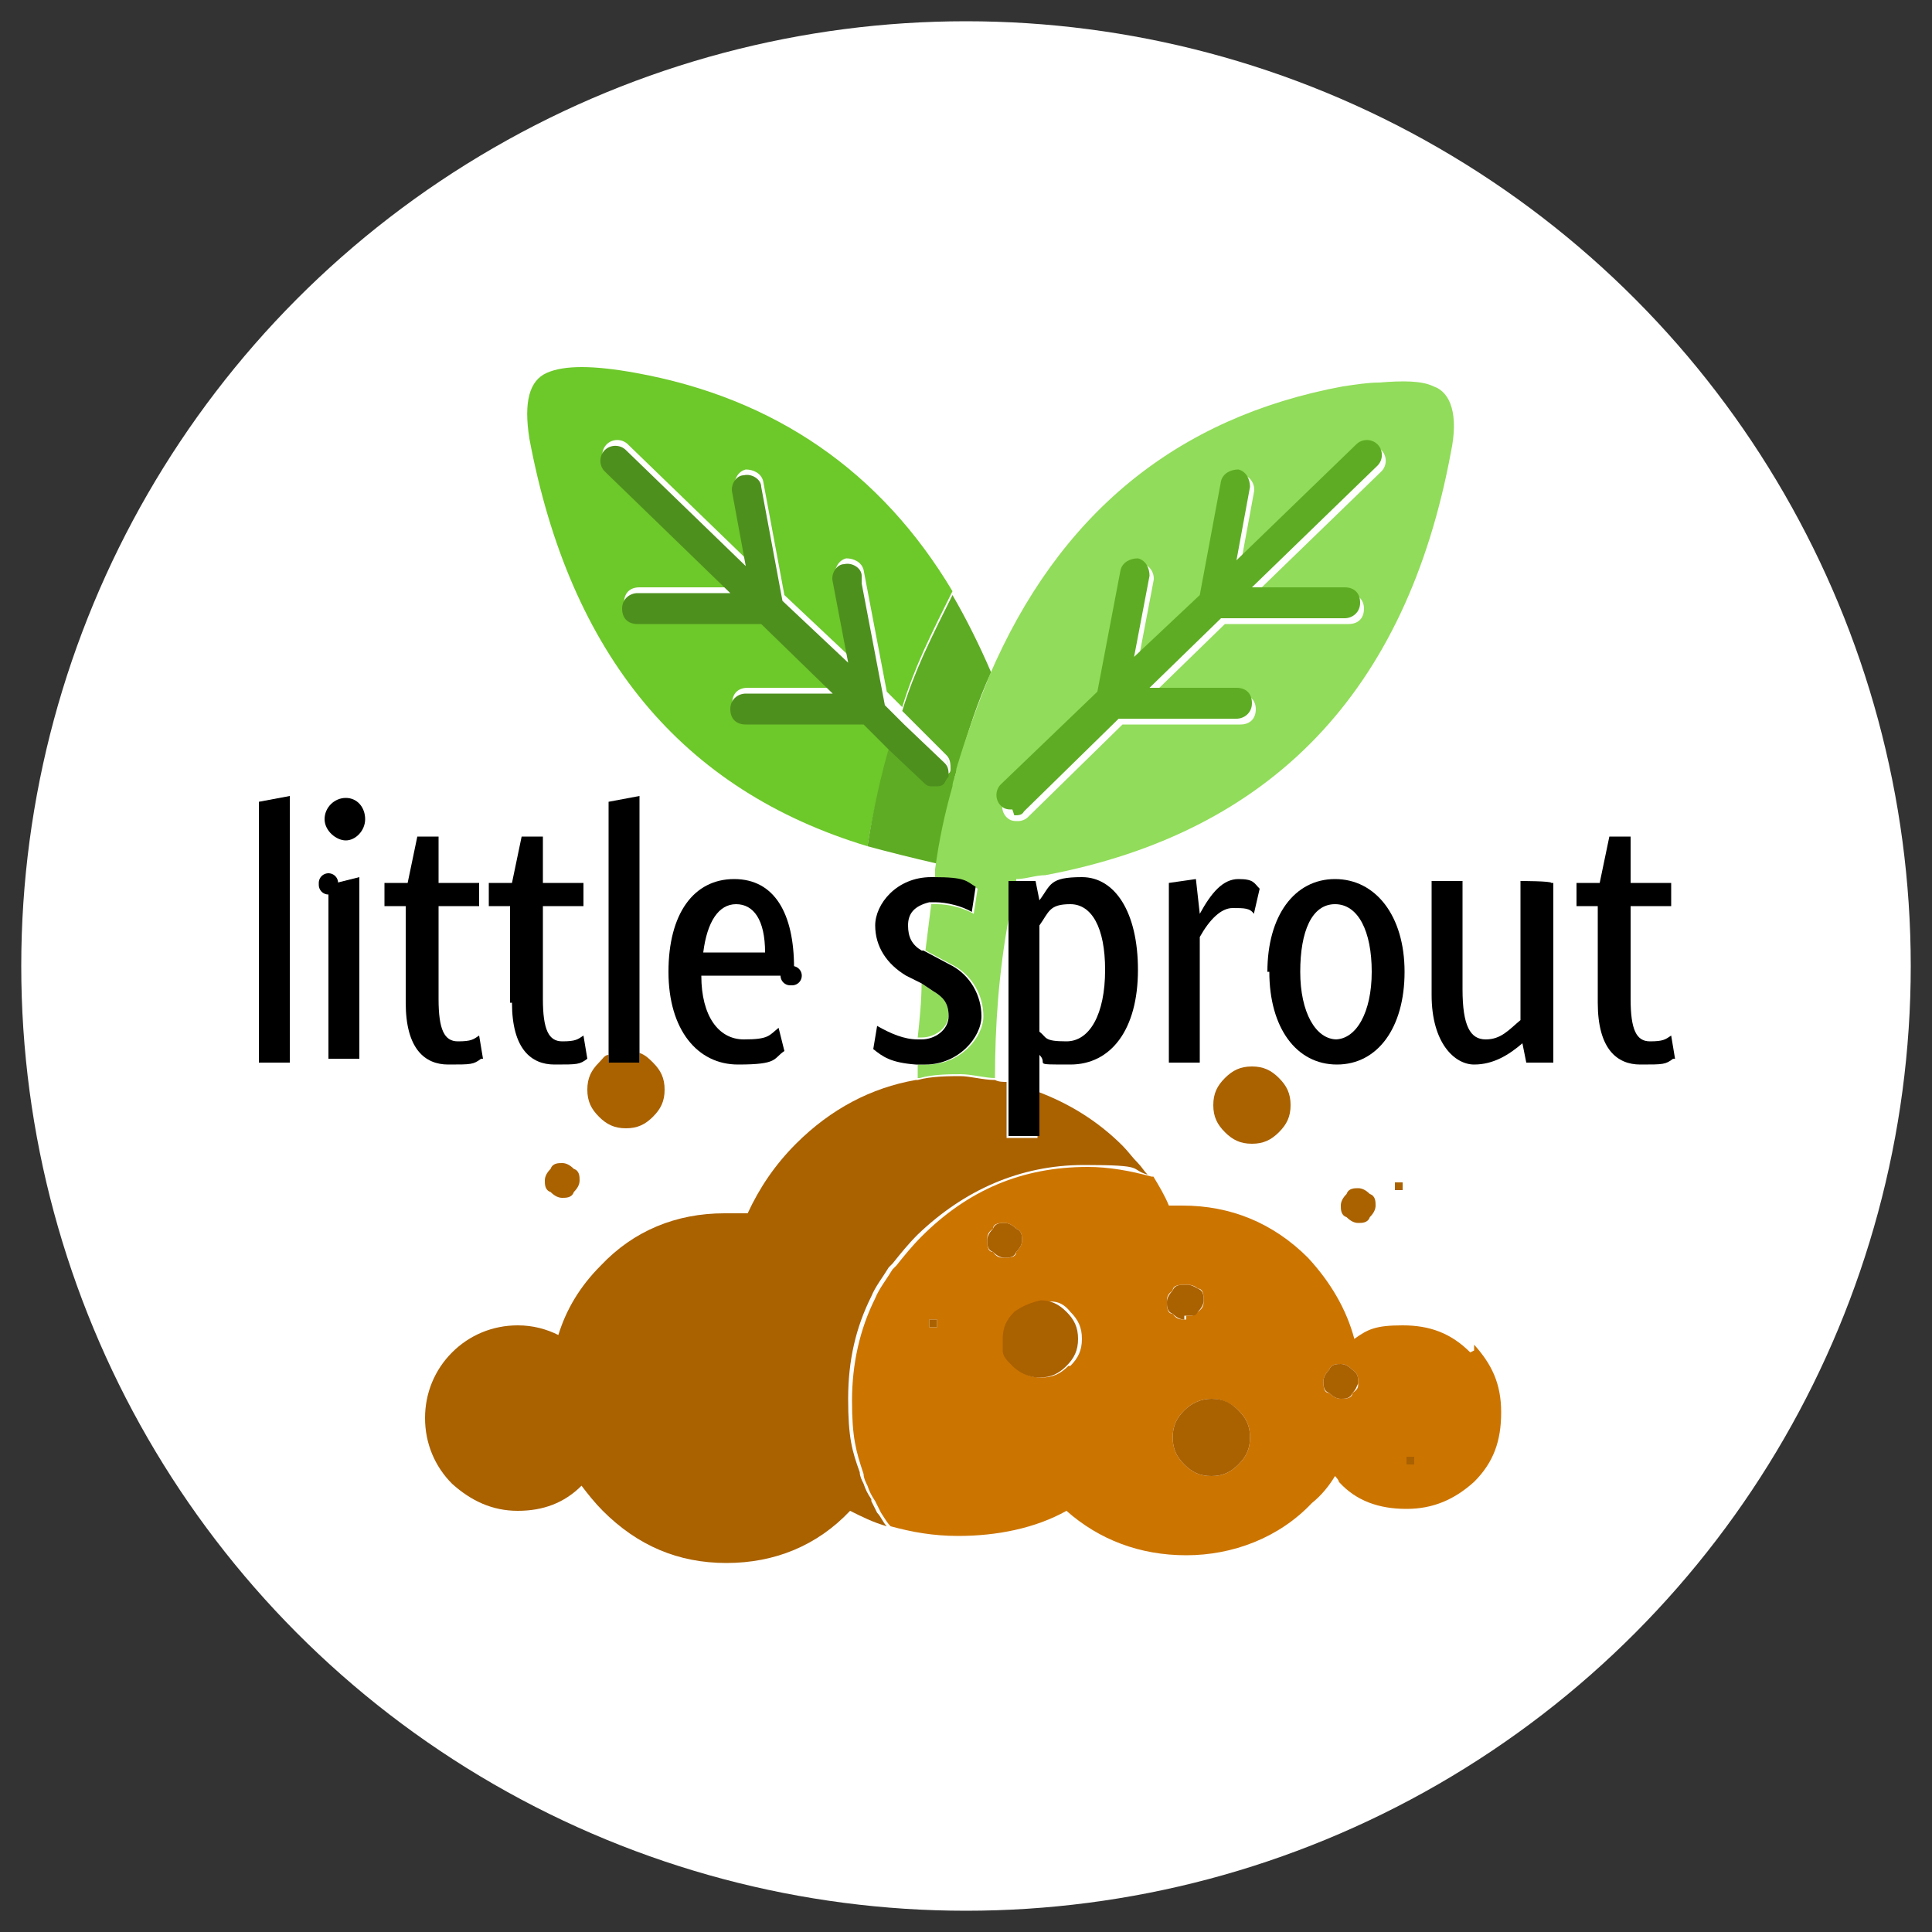 <?xml version="1.0" encoding="UTF-8"?>
<svg id="Layer_1" xmlns="http://www.w3.org/2000/svg" version="1.1" xmlns:xlink="http://www.w3.org/1999/xlink" viewBox="0 0 100 100">
  <rect x="0" y="0" width="100" height="100" fill="#333333" stroke="none"/>
  <!-- Generator: Adobe Illustrator 29.2.1, SVG Export Plug-In . SVG Version: 2.1.0 Build 116)  -->
  <defs>
    <style>
      .st0 {
        fill: #aa6100;
      }

      .st1 {
        fill: #fff;
      }

      .st2 {
        fill: #6dc82a;
      }

      .st3, .st4 {
        fill: none;
      }

      .st5 {
        fill: #4e901e;
      }

      .st4 {
        stroke: #000;
        stroke-linecap: round;
        stroke-linejoin: round;
      }

      .st6 {
        fill: #5eac24;
      }

      .st7 {
        fill: #91dc5a;
      }

      .st8 {
        fill: #cc7400;
      }
    </style>
  </defs>
  <circle class="st1" cx="50" cy="50" r="48.9"/>
  <g>
    <path class="st3" d="M47,47.9c0,.6.2,1,.7,1.2h.1c0-.8.2-1.6.3-2.4-.8.1-1.1.6-1.1,1.2Z"/>
    <path class="st3" d="M38.1,46.8c-.9,0-1.5.9-1.7,2.5h3.2c0-1.7-.6-2.5-1.5-2.5Z"/>
    <path class="st3" d="M57.2,50.3h0c0-2.3-.7-3.5-1.8-3.5s-1.1.4-1.6,1.1v5.5c.4.3,1,.5,1.4.5,1.2,0,2-1.4,2-3.6Z"/>
    <path class="st3" d="M69.1,46.8c-1.2,0-1.8,1.4-1.8,3.5s.8,3.5,1.9,3.5,1.9-1.4,1.9-3.5h0c0-2.1-.7-3.5-1.9-3.5Z"/>
    <path class="st3" d="M51.5,55.8s0,0,0,0c.2,0,.4,0,.6.1v-8.3c-.5,2.7-.7,5.5-.7,8.2Z"/>
    <path class="st2" d="M46.1,38.5l1.8,1.7c.1.1.2.2.4.2-.1,0-.3,0-.4-.2l-1.8-1.7-1.3-1.3h-6.1c-.4,0-.8-.3-.8-.8s.3-.8.8-.8h4.5l-3.7-3.6h-6.4c-.4,0-.8-.3-.8-.8s.3-.8.8-.8h4.8l-6.5-6.3c-.3-.3-.3-.8,0-1.1.3-.3.8-.3,1.1,0l6.2,6-.7-3.8c0-.4.2-.8.6-.9.4,0,.8.2.9.6l1.1,5.9,3.4,3.2-.8-4.2c0-.4.2-.8.6-.9.4,0,.8.2.9.6l1.2,6.3.8.8c.3-1,.7-2,1.1-2.9.5-1.1,1-2.1,1.5-3.1-3.7-6.2-9.2-10-16.4-11.3-2.2-.4-3.7-.4-4.6,0s-1.2,1.5-.9,3.4c2.1,11.2,7.9,18.2,17.5,21.1,0,0,0,0,0,0,.3-1.9.8-3.7,1.2-5.4Z"/>
    <path class="st2" d="M49.1,39.9c0-.3,0-.5-.2-.7.2.2.2.5.2.7Z"/>
    <path class="st2" d="M46.9,37.1l2.1,2s0,0,0,0l-2.1-2h0s0,0,0,0h0c0,0,0,0,0,0Z"/>
    <path class="st6" d="M49.6,39.6c.5-1.7,1-3.3,1.7-4.8-.6-1.4-1.3-2.8-2-4-.5,1-1,2-1.5,3.1-.4.9-.8,1.9-1.1,2.9h0s.2.2.2.2h0c0,0,2.1,2.1,2.1,2.1,0,0,0,0,0,0h0s0,0,0,0c.2.2.2.5.2.7,0,.1,0,.2-.2.3-.2.2-.3.2-.5.2s-.1,0-.2,0c-.1,0-.3,0-.4-.2l-1.8-1.7c-.5,1.7-.9,3.5-1.2,5.4,0,0,0,0,0,0,1.1.3,2.3.6,3.6.9.3-1.5.6-3,.9-4.3,0-.3.2-.6.2-.9Z"/>
    <path class="st7" d="M49.1,52.6c0-.7-.3-1-.8-1.3l-.6-.4c0,.9-.1,1.9-.2,2.8,0,0,.2,0,.2,0,.7,0,1.4-.5,1.4-1.2Z"/>
    <path class="st7" d="M49.7,55.6c.6,0,1.3.2,1.8.2,0-2.7.2-5.5.7-8.2v-2h.4s0,0,0-.1c.5,0,1-.2,1.5-.2,11.7-2.2,18.7-9.5,21-21.9.4-1.9,0-3.1-.9-3.4-.6-.3-1.6-.3-2.8-.2-.6,0-1.2.1-1.9.2-8.6,1.6-14.7,6.6-18.3,15-.6,1.5-1.2,3.1-1.7,4.8,0,.3-.2.6-.2.9-.4,1.4-.7,2.8-.9,4.3,0,.2,0,.3,0,.5,1.7,0,1.7.2,2.2.5l-.2,1.3c-.5-.3-1.3-.5-1.9-.5s-.2,0-.3,0c-.1.8-.2,1.6-.3,2.4l1.5.8c.9.5,1.5,1.5,1.5,2.6s-1.2,2.5-2.9,2.5-.3,0-.5,0c0,.2,0,.5,0,.7,0,0,0,0,.1,0,.7-.2,1.6-.2,2.2-.2ZM52,40.9l5-4.8,1.2-6.3c0-.4.5-.7.9-.6.4,0,.7.5.6.9l-.8,4.2,3.4-3.2,1.1-5.9c0-.4.5-.7.9-.6.4,0,.7.5.6.9l-.7,3.8,6.2-6c.3-.3.8-.3,1.1,0,.3.3.3.8,0,1.1l-6.5,6.3h4.8c.4,0,.8.3.8.8s-.3.8-.8.8h-6.4l-3.7,3.6h4.5c.4,0,.8.3.8.8s-.3.8-.8.8h-6.1l-4.9,4.8c-.1.1-.3.2-.5.2s-.4,0-.6-.2c-.3-.3-.3-.8,0-1.1Z"/>
    <path class="st5" d="M44.6,29.8c0-.4-.5-.7-.9-.6-.4,0-.7.5-.6.9l.8,4.2-3.4-3.2-1.1-5.9c0-.4-.5-.7-.9-.6-.4,0-.7.5-.6.9l.7,3.8-6.2-6c-.3-.3-.8-.3-1.1,0-.3.3-.3.8,0,1.1l6.5,6.3h-4.8c-.4,0-.8.3-.8.8s.3.8.8.8h6.4l3.7,3.6h-4.5c-.4,0-.8.3-.8.8s.3.8.8.8h6.1l1.3,1.3,1.8,1.7c.1.1.2.2.4.2,0,0,.1,0,.2,0,.2,0,.4,0,.5-.2,0,0,.1-.2.2-.3,0-.3,0-.5-.2-.7,0,0,0,0,0,0h0s-2.1-2-2.1-2h0s0,0,0,0l-.2-.2h0s-.8-.8-.8-.8l-1.2-6.3Z"/>
    <path class="st6" d="M52.5,42.2c.2,0,.4,0,.5-.2l4.9-4.8h6.1c.4,0,.8-.3.8-.8s-.3-.8-.8-.8h-4.5l3.7-3.6h6.4c.4,0,.8-.3.8-.8s-.3-.8-.8-.8h-4.8l6.5-6.3c.3-.3.3-.8,0-1.1-.3-.3-.8-.3-1.1,0l-6.2,6,.7-3.8c0-.4-.2-.8-.6-.9-.4,0-.8.2-.9.6l-1.1,5.9-3.4,3.2.8-4.2c0-.4-.2-.8-.6-.9-.4,0-.8.2-.9.6l-1.2,6.3-5,4.8c-.3.3-.3.8,0,1.1.2.2.4.2.6.2Z"/>
    <path class="st0" d="M45.1,77.6c-.2-.3-.3-.5-.4-.8-.1-.2-.2-.4-.2-.6-.4-1.1-.6-1.8-.6-3.8s.4-3.7,1.2-5.3c.2-.5.6-1,.9-1.5l.2-.2c.4-.5.8-1,1.3-1.5,2.4-2.3,5.3-3.6,8.6-3.6s2.3.2,3.3.5c0,0,0,0,0,0-.2-.2-.3-.4-.5-.6-.3-.3-.5-.6-.8-.9-1.3-1.3-2.8-2.2-4.4-2.8v2.4h-1.6v-2.9c-.2,0-.4,0-.6-.1,0,0,0,0,0,0-.6,0-1.3-.2-1.8-.2s-1.5,0-2.2.2c0,0,0,0-.1,0-2.3.4-4.4,1.5-6.2,3.3-1.1,1.1-1.9,2.3-2.5,3.6h-1.2c-2.5,0-4.7.9-6.4,2.7-1.1,1.1-1.8,2.3-2.2,3.6-.6-.3-1.3-.5-2.1-.5-1.3,0-2.5.5-3.4,1.4-.9.9-1.4,2.1-1.4,3.4s.5,2.5,1.4,3.4c1,.9,2.1,1.4,3.4,1.4s2.4-.4,3.3-1.3c.3.4.7.9,1.1,1.3,1.8,1.8,3.9,2.7,6.4,2.7s4.7-.9,6.4-2.7c.6.3,1.2.6,1.9.8-.2-.2-.3-.5-.5-.7-.1-.2-.2-.4-.3-.6Z"/>
    <path class="st8" d="M76.1,70c-1-1-2.1-1.4-3.5-1.4s-1.8.2-2.5.7c-.4-1.5-1.2-2.9-2.4-4.2-1.8-1.8-4-2.7-6.5-2.7h-.7c-.2-.5-.5-1-.8-1.5,0,0,0,0-.1,0-1.1-.3-2.2-.5-3.3-.5-3.4,0-6.2,1.2-8.6,3.6-.5.5-.9,1-1.3,1.5l-.2.2c-.3.5-.7,1-.9,1.5-.8,1.6-1.2,3.4-1.2,5.3s.2,2.6.6,3.8c0,.2.1.4.2.6.1.3.2.5.4.8.1.2.2.4.3.6.2.3.3.5.5.7,0,0,0,0,0,0,1.1.3,2.2.5,3.5.5,2,0,4-.4,5.6-1.3,1.7,1.5,3.8,2.3,6.2,2.3s4.8-.9,6.5-2.7c.5-.4.9-.9,1.2-1.4,0,0,.2.2.2.3.9,1,2.1,1.4,3.5,1.4s2.5-.5,3.5-1.4c1-1,1.4-2.1,1.4-3.6s-.5-2.5-1.4-3.5v.3ZM48.5,68.5v.2h-.4v-.4h.4v.2ZM51.1,64.2c0-.2,0-.4.3-.6,0-.3.4-.3.6-.3s.4.1.6.3c.3.1.3.4.3.6s-.1.4-.3.6c0,.3-.4.3-.6.3s-.4,0-.6-.3c-.3,0-.3-.4-.3-.6ZM55.3,70.7c-.4.4-.8.6-1.4.6s-1-.2-1.4-.6-.5-.5-.5-.8v-.6c0-.6.2-1,.6-1.4.4-.3.9-.5,1.4-.5h0c.6-.1,1,0,1.4.5.4.4.6.8.6,1.4s-.2,1-.6,1.4ZM60.4,67.4c0-.2,0-.4.3-.6,0-.3.4-.3.6-.3h.2c.2,0,.4.1.5.2.3,0,.3.4.3.6s0,.4-.3.6-.2.2-.4.2h-.2v.2c-.3,0-.5,0-.7-.3-.3,0-.3-.4-.3-.6ZM64.1,75.8c-.4.4-.8.6-1.4.6s-1-.2-1.4-.6-.6-.8-.6-1.4.2-1,.6-1.4c.4-.4.9-.6,1.4-.6s1,.2,1.4.6c.4.4.6.8.6,1.4s-.2,1-.6,1.4ZM70,72.1c0,.3-.4.3-.6.3s-.4-.1-.6-.3c-.3,0-.3-.4-.3-.6s.1-.4.3-.6c.1-.3.4-.3.6-.3s.4.1.6.3c.3.2.3.4.3.7,0,.2,0,.3-.3.5ZM73.2,75.6v.2h-.4v-.4h.4v.2Z"/>
    <path class="st0" d="M72.2,61.4v.2h.4v-.4h-.4v.2Z"/>
    <path class="st0" d="M64.8,59.2c.6,0,1-.2,1.4-.6.4-.4.6-.8.6-1.4s-.2-1-.6-1.4c-.4-.4-.8-.6-1.4-.6s-1,.2-1.4.6-.6.8-.6,1.4.2,1,.6,1.4c.4.4.8.6,1.4.6Z"/>
    <path class="st0" d="M70.3,61.5c-.2,0-.5,0-.6.3-.2.2-.3.4-.3.6s0,.5.3.6c.2.2.4.3.6.3s.5,0,.6-.3c.2-.2.3-.4.3-.6s0-.5-.3-.6c-.2-.2-.4-.3-.6-.3Z"/>
    <path class="st0" d="M61.3,68.3v-.2h.3c.2,0,.3,0,.4-.2.2-.2.3-.4.3-.6s0-.5-.3-.6c0,0-.3-.2-.5-.2h-.2c-.2,0-.5,0-.6.3-.2.2-.3.4-.3.6s0,.5.3.6c.2.2.4.3.6.3Z"/>
    <path class="st0" d="M53.9,67.3h0c-.5.1-1,.3-1.4.6-.4.4-.6.8-.6,1.4v.6c0,.3.2.5.5.8s.8.6,1.4.6,1-.2,1.4-.6c.4-.4.6-.8.6-1.4s-.2-1-.6-1.4c-.4-.4-.8-.6-1.4-.6Z"/>
    <path class="st0" d="M52.6,64.8c.2-.2.3-.4.3-.6s0-.5-.3-.6c-.2-.2-.4-.3-.6-.3s-.5,0-.6.3c-.2.2-.3.4-.3.6s0,.5.3.6c.2.2.4.3.6.3s.5,0,.6-.3Z"/>
    <path class="st0" d="M62.7,72.4c-.5,0-1,.2-1.4.6-.4.4-.6.8-.6,1.4s.2,1,.6,1.4.8.6,1.4.6,1-.2,1.4-.6c.4-.4.6-.8.6-1.4s-.2-1-.6-1.4c-.4-.4-.8-.6-1.4-.6Z"/>
    <path class="st0" d="M72.8,75.4v.4h.4v-.4h-.4Z"/>
    <path class="st0" d="M70,70.9c-.2-.2-.4-.3-.6-.3s-.5,0-.6.3c-.2.2-.3.4-.3.6s0,.5.3.6c.2.2.4.3.6.3s.5,0,.6-.3c.2-.2.2-.3.3-.5,0-.3,0-.5-.3-.7Z"/>
    <path class="st0" d="M31.5,55v-.4c-.2,0-.3.2-.5.4-.4.4-.6.8-.6,1.4s.2,1,.6,1.4c.4.4.8.6,1.4.6s1-.2,1.4-.6c.4-.4.6-.8.6-1.4s-.2-1-.6-1.4c-.2-.2-.4-.4-.7-.5v.5h-1.6Z"/>
    <path class="st0" d="M29.1,60.2c-.2,0-.5,0-.6.3-.2.2-.3.4-.3.6s0,.5.3.6c.2.2.4.3.6.3s.5,0,.6-.3c.2-.2.3-.4.3-.6s0-.5-.3-.6c-.2-.2-.4-.3-.6-.3Z"/>
    <path class="st0" d="M48.1,68.3v.4h.4v-.4h-.4Z"/>
    <polygon points="13.4 41.6 13.4 55 15 55 15 41.2 13.4 41.5 13.4 41.6"/>
    <line class="st4" x1="17" y1="45.8" x2="17" y2="45.7"/>
    <polygon points="17 54.8 18.6 54.8 18.6 45.4 17 45.8 17 54.8"/>
    <path d="M17.9,41.3c-.6,0-1.1.5-1.1,1.1s.6,1.1,1.1,1.1,1-.5,1-1.1-.4-1.1-1-1.1Z"/>
    <path d="M25,54.8h0l-.2-1.2c-.3.2-.4.3-1.1.3s-1-.6-1-2.2v-4.8h2.1v-1.2h-2.1v-2.4h-1.1l-.5,2.4h-1.2v1.2h1.1v5c0,2.4,1,3.2,2.2,3.2s1.3,0,1.7-.3Z"/>
    <path d="M26.5,51.9c0,2.4,1,3.2,2.2,3.2s1.3,0,1.7-.3h0l-.2-1.2c-.3.2-.4.3-1.1.3s-1-.6-1-2.2v-4.8h2.1v-1.2h-2.1v-2.4h-1.1l-.5,2.4h-1.2v1.2h1.1v5Z"/>
    <polygon points="31.5 41.5 31.5 41.6 31.5 54.6 31.5 55 33.1 55 33.1 54.5 33.1 41.2 31.5 41.5"/>
    <line class="st4" x1="41" y1="50.5" x2="40.9" y2="50.5"/>
    <path d="M38,45.5c-2.1,0-3.4,1.8-3.4,4.8s1.5,4.8,3.6,4.8,1.8-.3,2.4-.7l-.3-1.2c-.5.4-.5.6-1.8.6s-2.2-1.2-2.2-3.3h4.6l.2-.4c0-2.8-1-4.6-3.1-4.6ZM36.4,49.3c.2-1.6.8-2.5,1.7-2.5s1.5.8,1.5,2.5h-3.2Z"/>
    <path d="M45.2,54.4h0c0,0,0,0,0-.1h0Z"/>
    <path d="M50.8,52.6c0-1.1-.6-2.1-1.5-2.6l-1.5-.8h-.1c-.5-.3-.7-.7-.7-1.3s.3-1,1.1-1.2c0,0,.2,0,.3,0,.6,0,1.4.2,1.9.5l.2-1.3c-.5-.3-.5-.5-2.2-.5,0,0,0,0-.1,0-1.8,0-2.9,1.4-2.9,2.5s.6,2,1.6,2.6l.8.4.6.4c.5.3.8.6.8,1.3s-.7,1.2-1.4,1.2-.2,0-.2,0c-.7,0-1.4-.3-2.1-.7l-.2,1.2c.5.4.9.7,2.2.8.2,0,.3,0,.5,0,1.7,0,2.9-1.4,2.9-2.5Z"/>
    <path d="M52.2,47.6v11.2h1.6v-4.2c.5.5-.5.5,1.6.5s3.5-1.8,3.5-4.9h0c0-3-1.2-4.8-2.9-4.8s-1.6.4-2.2,1.2l-.2-1h-1.4v2ZM53.8,47.9c.5-.7.5-1.1,1.6-1.1s1.8,1.2,1.8,3.4h0c0,2.3-.8,3.7-2,3.7s-1-.2-1.4-.5v-5.5Z"/>
    <path d="M64.9,47.3l.3-1.3c-.3-.3-.3-.5-1.1-.5s-1.4.7-2,1.8l-.2-1.8-1.4.2v9.3h1.6v-6.5c.5-.9,1.1-1.5,1.7-1.5s.9,0,1.1.3Z"/>
    <path d="M69.1,45.5c-2.1,0-3.5,1.9-3.5,4.8h.1c0,2.9,1.4,4.8,3.5,4.8s3.5-1.9,3.5-4.8-1.5-4.8-3.6-4.8ZM69.2,53.8c-1.1,0-1.9-1.4-1.9-3.5s.6-3.5,1.8-3.5,1.9,1.4,1.9,3.5h0c0,2.1-.8,3.5-1.9,3.5Z"/>
    <path d="M78.7,45.6v7.2c-.6.5-1,1-1.8,1s-1.2-.7-1.2-2.6v-5.6h-1.6v5.9c0,2.5,1.2,3.6,2.2,3.6s1.8-.5,2.5-1.1l.2,1h1.4v-9.3h-.1c0-.1-1.6-.1-1.6-.1Z"/>
    <path d="M86.5,53.6c-.3.2-.4.3-1.1.3s-1-.6-1-2.2v-4.8h2.1v-1.2h-2.1v-2.4h-1.1l-.5,2.4h-1.2v1.2h1.1v5c0,2.4,1,3.2,2.2,3.2s1.3,0,1.7-.3h.1l-.2-1.2Z"/>
  </g>
</svg>